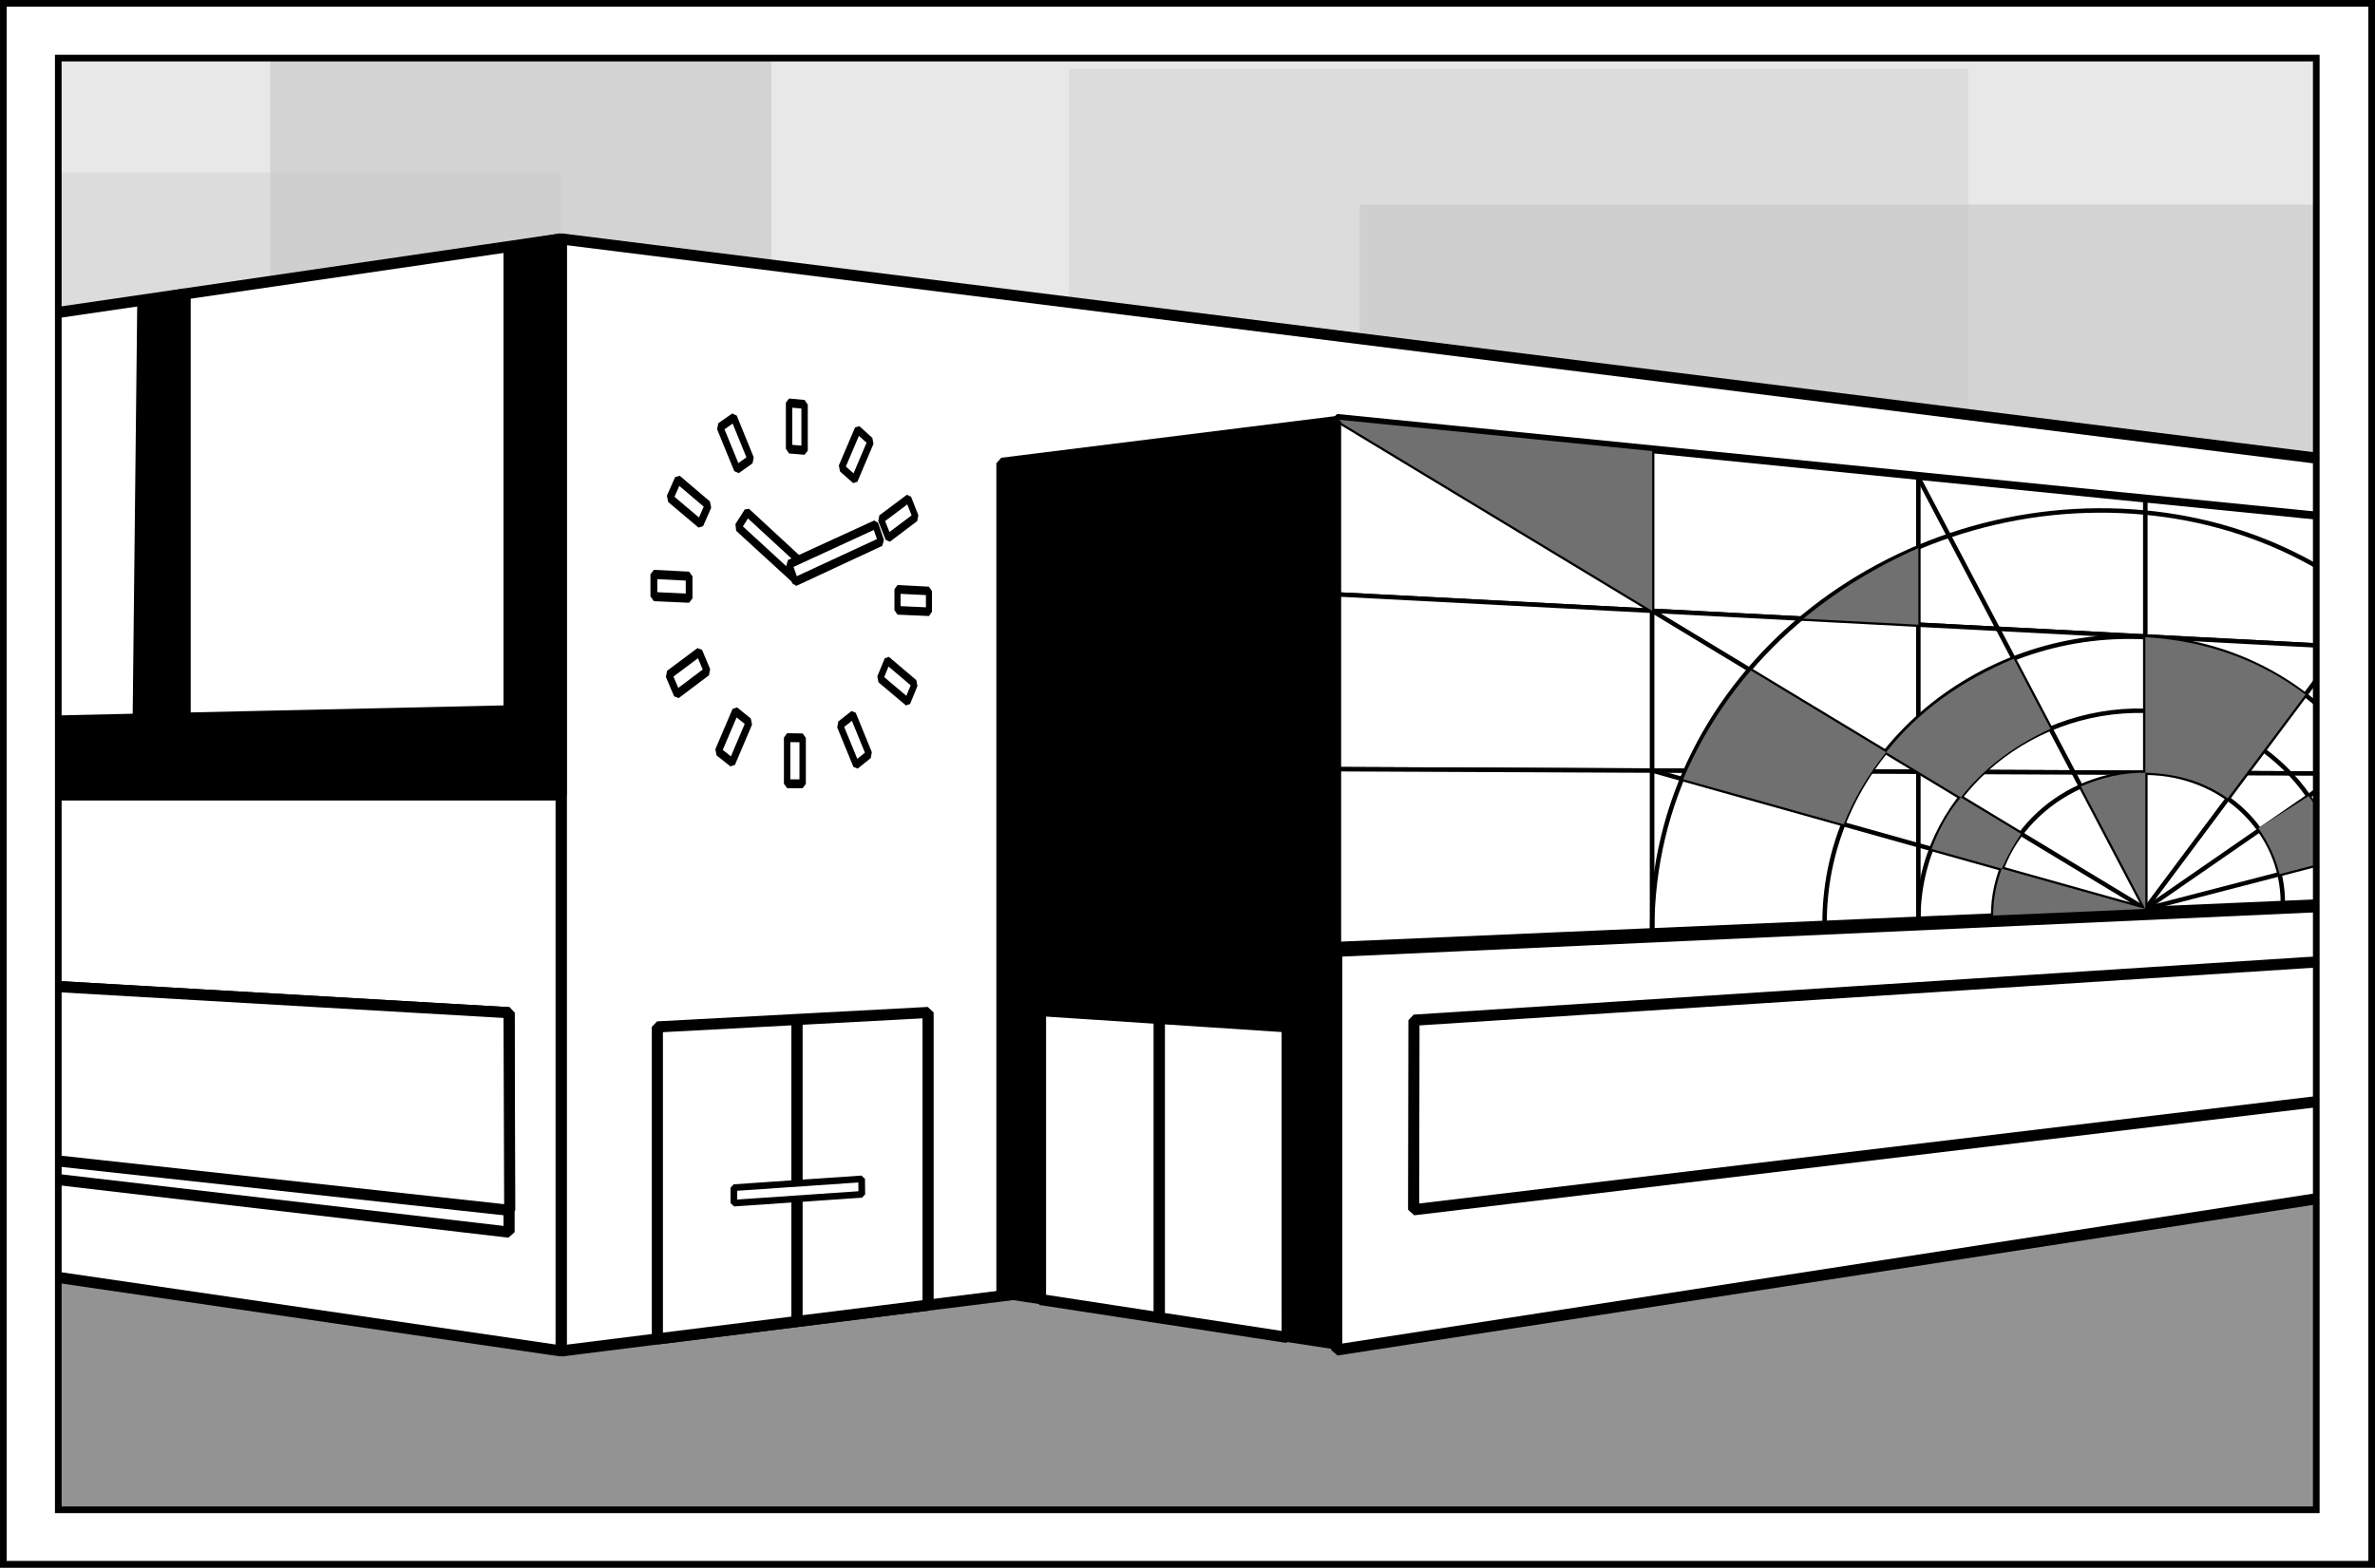 <?xml version="1.0" encoding="UTF-8"?>
<svg xmlns="http://www.w3.org/2000/svg" xmlns:xlink="http://www.w3.org/1999/xlink" viewBox="0 0 1067.541 704.829">
  <rect x="0" y="0" width="1067.541" height="704.829" fill="#333333" stroke="none"/>
  <defs>
    <clipPath id="c">
      <rect width="1067.541" height="704.829" fill="none" stroke-width="0"/>
    </clipPath>
  </defs>
  <g id="b" data-name="Layer 1">
    <g clip-path="url(#c)">
      <g>
        <g>
          <rect x="-270.799" y="362.12" width="1502.656" height="342.708" fill="#939393" stroke-width="0"/>
          <rect x="-270.799" width="1502.656" height="362.12" fill="#e8e8e8" stroke-width="0"/>
          <rect x="121.462" width="225.248" height="362.12" fill="#afafaf" opacity=".37" stroke-width="0"/>
          <rect x="611.181" y="91.984" width="456.36" height="270.207" fill="#afafaf" opacity=".37" stroke-width="0"/>
          <rect x="-59.626" y="77.537" width="311.848" height="328.598" fill="#c9c9c9" opacity=".37" stroke-width="0"/>
          <rect x="480.529" y="30.999" width="404.214" height="379.753" fill="#c9c9c9" opacity=".37" stroke-width="0"/>
        </g>
        <polygon points="252.222 107.414 1042.382 206.127 1043.38 244.283 532.873 199.286 532.873 572.353 252.222 607.414 252.222 107.414" fill="#fff" stroke="#000" stroke-linejoin="bevel" stroke-width="5"/>
        <g>
          <g>
            <polygon points="600.827 606.989 1198.864 514.637 1198.864 248.283 600.827 188.617 600.827 606.989" fill="#fff" stroke="#000" stroke-linejoin="bevel" stroke-width="5"/>
            <polygon points="600.581 190.819 600.581 427.722 1198.763 400.522 1198.763 249.708 600.581 190.819" fill="#fff" stroke="#000" stroke-linejoin="bevel" stroke-width="5"/>
            <polygon points="635.568 458.694 1178.014 423.679 1178.242 478.927 635.41 543.936 635.568 458.694" fill="#fff" stroke="#000" stroke-linejoin="bevel" stroke-width="5"/>
          </g>
          <g>
            <polygon points="600.334 188.582 742.633 202.798 742.633 274.633 600.334 267.213 600.334 188.582" fill="#fff" stroke="#000" stroke-miterlimit="10" stroke-width="2"/>
            <polygon points="742.633 202.798 862.29 214.753 862.29 280.872 742.633 274.633 742.633 202.798" fill="#fff" stroke="#000" stroke-miterlimit="10" stroke-width="2"/>
            <polygon points="862.29 214.753 964.312 224.945 964.312 286.192 862.29 280.872 862.29 214.753" fill="#fff" stroke="#000" stroke-miterlimit="10" stroke-width="2"/>
            <polygon points="964.312 224.945 1052.329 233.738 1052.329 290.782 964.312 286.192 964.312 224.945" fill="#fff" stroke="#000" stroke-miterlimit="10" stroke-width="2"/>
            <polygon points="1052.329 233.738 1129.041 241.402 1129.041 294.782 1052.329 290.782 1052.329 233.738" fill="#fff" stroke="#000" stroke-miterlimit="10" stroke-width="2"/>
            <polygon points="600.334 267.213 742.633 274.633 742.633 346.468 600.334 345.844 600.334 267.213" fill="#fff" stroke="#000" stroke-miterlimit="10" stroke-width="2"/>
            <polygon points="742.633 274.633 862.29 280.872 862.29 346.992 742.633 346.468 742.633 274.633" fill="#fff" stroke="#000" stroke-miterlimit="10" stroke-width="2"/>
            <polygon points="862.29 280.872 964.312 286.192 964.312 347.44 862.29 346.992 862.29 280.872" fill="#fff" stroke="#000" stroke-miterlimit="10" stroke-width="2"/>
            <polygon points="964.312 286.192 1052.329 290.782 1052.329 347.826 964.312 347.44 964.312 286.192" fill="#fff" stroke="#000" stroke-miterlimit="10" stroke-width="2"/>
            <polygon points="1052.329 290.782 1129.041 294.782 1129.041 348.162 1052.329 347.826 1052.329 290.782" fill="#fff" stroke="#000" stroke-miterlimit="10" stroke-width="2"/>
            <polygon points="600.334 345.844 742.633 346.468 742.633 418.302 600.334 424.474 600.334 345.844" fill="#fff" stroke="#000" stroke-miterlimit="10" stroke-width="2"/>
            <polygon points="742.633 346.468 862.29 346.992 862.29 413.112 742.633 418.302 742.633 346.468" fill="#fff" stroke="#000" stroke-miterlimit="10" stroke-width="2"/>
            <polygon points="862.29 346.992 964.312 347.44 964.312 408.687 862.29 413.112 862.29 346.992" fill="#fff" stroke="#000" stroke-miterlimit="10" stroke-width="2"/>
            <polygon points="964.312 347.44 1052.329 347.826 1052.329 404.869 964.312 408.687 964.312 347.44" fill="#fff" stroke="#000" stroke-miterlimit="10" stroke-width="2"/>
            <polygon points="1052.329 347.826 1129.041 348.162 1129.041 401.542 1052.329 404.869 1052.329 347.826" fill="#fff" stroke="#000" stroke-miterlimit="10" stroke-width="2"/>
            <path d="M895.905,411.654c0-35.624,31.508-64.366,68.407-64.204,34.891.153,61.813,26.366,61.813,58.556" fill="none" stroke="#000" stroke-miterlimit="10" stroke-width="2"/>
            <path d="M862.29,413.112c0-53.13,47.615-94.957,102.022-93.536,50.152,1.31,88.017,39.456,88.017,85.293" fill="none" stroke="#000" stroke-miterlimit="10" stroke-width="2"/>
            <path d="M820.133,414.941c0-75.084,68.367-132.402,144.179-128.465,67.796,3.52,117.711,55.806,117.711,117.106" fill="none" stroke="#000" stroke-miterlimit="10" stroke-width="2"/>
            <path d="M742.633,418.302c0-115.444,108.044-198.7,221.679-187.837,96.528,9.228,164.728,85.291,164.728,171.076" fill="none" stroke="#000" stroke-miterlimit="10" stroke-width="2"/>
            <path d="M964.312,408.687l232.18-60.229-232.18,60.229Z" fill="none" stroke="#000" stroke-miterlimit="10" stroke-width="2"/>
            <polyline points="742.633 346.468 964.312 408.687 1129.041 294.782 964.312 408.687 600.334 188.582" fill="none" stroke="#000" stroke-miterlimit="10" stroke-width="2"/>
            <polyline points="1017.598 337.306 964.312 408.687 862.29 214.753" fill="none" stroke="#000" stroke-miterlimit="10" stroke-width="2"/>
            <line x1="1091.958" y1="237.698" x2="1017.598" y2="337.306" fill="none" stroke="#000" stroke-miterlimit="10" stroke-width="2"/>
            <path d="M899.79,390.577c-2.44,6.409-3.854,13.38-3.885,21.077l68.407-2.967-64.522-18.11Z" fill="#707070" stroke-width="0"/>
            <path d="M881.388,358.541c-5.537,6.258-9.807,14.138-13.167,23.176l31.57,8.861c2.694-5.901,5.566-11.181,8.669-15.666l-27.072-16.371Z" fill="#707070" stroke-width="0"/>
            <path d="M935.326,353.587l28.986,55.1v-61.247c-9.731-.102-19.39,1.977-28.986,6.148Z" fill="#707070" stroke-width="0"/>
            <path d="M847.791,338.224l33.596,20.317c10.061-12.825,23.513-23.151,40.307-30.865l-16.562-31.483c-23.577,9.839-42.995,23.717-57.342,42.031Z" fill="#707070" stroke-width="0"/>
            <path d="M964.312,286.475v60.964c13.772.359,26.214,3.842,37.023,11.497l34.945-46.655c-20.811-15.701-44.771-24.177-71.968-25.806Z" fill="#707070" stroke-width="0"/>
            <path d="M786.998,301.461c-12.495,14.546-22.721,30.84-30.443,48.914l72.195,20.263c4.312-10.981,10.589-21.804,19.042-32.414l-60.793-36.763Z" fill="#707070" stroke-width="0"/>
            <path d="M1015.077,372.309c4.714,6.81,7.867,13.713,9.572,20.726l25.623-6.649c-2.261-10.468-6.357-19.985-12.531-28.472l-22.663,14.395Z" fill="#707070" stroke-width="0"/>
            <path d="M1103.215,312.64l-40.296,27.863,4.623,7.519,52.728.1c-3.84-11.087-9.673-22.952-17.054-35.483Z" fill="#707070" stroke-width="0"/>
            <polygon points="1052.329 233.738 1052.329 290.782 1091.958 237.698 1052.329 233.738" fill="#707070" stroke-width="0"/>
            <polygon points="600.334 188.582 742.633 274.633 742.633 202.798 600.334 188.582" fill="#707070" stroke-width="0"/>
            <path d="M810.569,278.175c15.414-12.635,32.517-23.353,51.721-31.722v34.419s-51.721-2.697-51.721-2.697Z" fill="#707070" stroke-width="0"/>
          </g>
        </g>
        <polygon points="450.35 208.293 600.334 189.596 600.334 604.219 450.35 581.244 450.35 208.293" fill="#000" stroke="#000" stroke-linejoin="bevel" stroke-width="5"/>
        <polygon points="467.699 454.408 467.7 584.306 521.125 592.505 521.125 457.913 467.699 454.408" fill="#fff" stroke="#000" stroke-linejoin="bevel" stroke-width="5"/>
        <polygon points="521.125 457.913 521.125 592.505 578.557 601.318 578.556 461.681 521.125 457.913" fill="#fff" stroke="#000" stroke-linejoin="bevel" stroke-width="5"/>
        <polygon points="358.274 458.374 358.273 594.166 295.48 602.01 295.481 461.72 358.274 458.374" fill="#fff" stroke="#000" stroke-linejoin="bevel" stroke-width="5"/>
        <polygon points="417.164 455.237 417.164 586.809 358.273 594.166 358.273 458.374 417.164 455.237" fill="#fff" stroke="#000" stroke-linejoin="bevel" stroke-width="5"/>
        <g>
          <g>
            <g>
              <polygon points="337.525 206.52 331.335 210.927 323.62 192.098 329.86 187.735 337.525 206.52" fill="#fff" stroke-width="0"/>
              <path d="M332.075,212.734l-2.024-.893-7.725-18.838.547-2.727,6.244-4.359,2.025.921,7.655,18.777-.538,2.709-6.185,4.411ZM325.657,193.015l6.22,15.193,3.636-2.584-6.196-15.172-3.659,2.564Z" fill="#000" stroke-width="0"/>
            </g>
            <g>
              <polygon points="318.369 227.187 314.728 235.492 301.093 223.98 304.785 215.639 318.369 227.187" fill="#fff" stroke-width="0"/>
              <path d="M313.975,237.211l-13.646-11.504-.56-2.845,3.697-8.345,2.08-.597,13.573,11.556.549,2.816-3.636,8.301-2.057.618ZM303.178,223.372l10.999,9.299,2.14-4.876-10.974-9.317-2.164,4.893Z" fill="#000" stroke-width="0"/>
            </g>
            <g>
              <polygon points="309.752 259.073 309.752 268.971 293.909 268.25 293.909 258.271 309.752 259.073" fill="#fff" stroke-width="0"/>
              <path d="M309.752,271.015l-15.843-.704-1.54-2.131v-9.986s1.54-1.983,1.54-1.983l15.843.818,1.513,2.121v9.89l-1.513,1.975ZM295.447,266.261l12.79.595v-5.814l-12.79-.634v5.852Z" fill="#000" stroke-width="0"/>
            </g>
            <g>
              <polygon points="314.271 293.18 317.913 301.837 304.323 312.083 300.629 303.385 314.271 293.18" fill="#fff" stroke-width="0"/>
              <path d="M305.084,313.875l-2.081-.797-3.699-8.702.56-2.791,13.652-10.196,2.058.816,3.637,8.652-.549,2.764-13.58,10.255ZM302.715,304.194l2.165,5.102,10.98-8.265-2.141-5.083-11.004,8.245Z" fill="#000" stroke-width="0"/>
            </g>
            <g>
              <polygon points="330.557 319.789 336.752 324.79 329.08 342.849 322.836 337.886 330.557 319.789" fill="#fff" stroke-width="0"/>
              <path d="M328.338,344.597l-6.249-4.959-.547-2.781,7.731-18.105,2.025-.699,6.19,5.005.538,2.762-7.661,18.051-2.027.727ZM324.874,337.164l3.662,2.915,6.201-14.585-3.639-2.933-6.225,14.603Z" fill="#000" stroke-width="0"/>
            </g>
            <g>
              <polygon points="353.81 331.663 360.788 331.757 360.788 352.414 353.81 352.396 353.81 331.663" fill="#fff" stroke-width="0"/>
              <path d="M360.788,354.405l-6.978-.011-1.448-2.002v-20.749l1.448-1.978,6.978.102,1.435,2.01v20.641l-1.435,1.987ZM355.255,350.403l4.096.015v-16.688s-4.096-.051-4.096-.051v16.725Z" fill="#000" stroke-width="0"/>
            </g>
            <g>
              <polygon points="377.537 326.083 383.434 321.42 390.679 339.167 384.828 343.867 377.537 326.083" fill="#fff" stroke-width="0"/>
              <path d="M385.528,345.574l-1.912-.732-7.3-17.792.517-2.688,5.901-4.66,1.914.758,7.235,17.739-.509,2.67-5.846,4.704ZM379.462,326.837l5.878,14.35,3.436-2.757-5.856-14.333-3.458,2.739Z" fill="#000" stroke-width="0"/>
            </g>
            <g>
              <polygon points="395.545 305.093 398.889 297.008 411.197 307.462 407.897 315.512 395.545 305.093" fill="#fff" stroke-width="0"/>
              <path d="M407.215,317.178l-12.361-10.412-.507-2.685,3.348-8.088,1.884-.651,12.299,10.461.497,2.659-3.295,8.046-1.864.669ZM397.434,304.431l9.964,8.417,1.939-4.726-9.943-8.434-1.96,4.743Z" fill="#000" stroke-width="0"/>
            </g>
            <g>
              <polygon points="403.42 274.414 403.42 264.992 417.548 265.698 417.548 275.048 403.42 274.414" fill="#fff" stroke-width="0"/>
              <path d="M417.548,276.978l-14.128-.619-1.373-2.007v-9.428l1.373-1.877,14.128.721,1.35,1.998v9.342l-1.35,1.87ZM404.791,272.531l11.405.524v-5.491l-11.405-.558v5.525Z" fill="#000" stroke-width="0"/>
            </g>
            <g>
              <polygon points="399.307 241.836 395.965 233.436 408.312 224.191 411.609 232.552 399.307 241.836" fill="#fff" stroke-width="0"/>
              <path d="M399.996,243.567l-1.883-.83-3.346-8.403.507-2.636,12.356-9.237,1.864.846,3.294,8.357-.497,2.611-12.293,9.292ZM397.852,234.276l1.959,4.928,9.939-7.488-1.938-4.909-9.96,7.47Z" fill="#000" stroke-width="0"/>
            </g>
            <g>
              <polygon points="384.17 215.55 378.278 210.328 385.563 193.244 391.409 198.499 384.17 215.55" fill="#fff" stroke-width="0"/>
              <path d="M383.469,217.2l-5.896-5.218-.516-2.736,7.294-17.091,1.911-.55,5.842,5.258.508,2.717-7.23,17.044-1.913.576ZM380.202,209.759l3.455,3.066,5.852-13.77-3.434-3.082-5.873,13.786Z" fill="#000" stroke-width="0"/>
            </g>
            <g>
              <polygon points="361.659 202.47 354.687 201.899 354.687 181.175 361.659 181.822 361.659 202.47" fill="#fff" stroke-width="0"/>
              <path d="M361.659,204.46l-6.972-.564-1.446-2.115v-20.739s1.446-1.863,1.446-1.863l6.972.654,1.433,2.123v20.632l-1.433,1.872ZM356.131,200.022l4.092.339v-16.681l-4.092-.376v16.717Z" fill="#000" stroke-width="0"/>
            </g>
          </g>
          <g>
            <polygon points="361.659 254.203 357.581 260.757 331.699 237.018 335.889 230.426 361.659 254.203" fill="#fff" stroke-width="0"/>
            <path d="M356.817,262.409l-25.903-23.726-.352-3.032,4.194-6.592,1.914-.289,25.749,23.789.34,2.978-4.073,6.553-1.87.319ZM333.921,236.674l23.359,21.454,2.221-3.566-23.304-21.473-2.276,3.584Z" fill="#000" stroke-width="0"/>
          </g>
          <g>
            <polygon points="393.444 235.876 396.091 243.575 357.445 261.522 354.687 253.689 393.444 235.876" fill="#fff" stroke-width="0"/>
            <path d="M357.948,263.416l-1.794-1.072-2.762-7.838.791-2.717,38.778-17.778,1.725,1.077,2.643,7.694-.756,2.652-38.625,17.982ZM356.692,254.896l1.467,4.169,36.009-16.683-1.411-4.101-36.064,16.616Z" fill="#000" stroke-width="0"/>
          </g>
        </g>
        <polygon points="329.872 533.99 329.872 540.94 387.377 537.004 387.295 530.059 329.872 533.99" fill="#fff" stroke="#000" stroke-linejoin="bevel" stroke-width="3"/>
        <polygon points="252.222 607.414 -190.906 542.604 -190.906 172.225 252.222 107.414 252.222 607.414" fill="#fff" stroke="#000" stroke-linejoin="bevel" stroke-width="5"/>
        <polygon points="228.824 455.336 -177.754 431.721 -177.756 506.594 228.823 554.003 228.824 455.336" fill="#fff" stroke="#000" stroke-linejoin="bevel" stroke-width="5"/>
        <polyline points="-190.906 172.225 -177.756 171.179 -177.756 328.727 -78.893 326.51 -78.893 156.964 -63.299 154.204 -63.299 326.16 62.121 323.348 64.198 135.598 83.221 132.168 83.221 322.874 228.824 319.609 228.824 111.323 252.222 107.414 252.222 357.414 -190.906 357.414 -190.906 202.834" fill="#000" stroke="#000" stroke-linejoin="bevel" stroke-width="5"/>
        <polygon points="228.824 455.336 -173.476 432.063 -173.723 500.122 229.12 544.205 228.824 455.336" fill="#fff" stroke="#000" stroke-linejoin="bevel" stroke-width="5"/>
      </g>
    </g>
  </g>
  <g id="d" data-name="Layer 3">
    <g>
      <path d="M1.5,703.329V1.5h1064.541v701.829H1.5ZM26.198,678.833h1014.944V26.118H26.198v652.716Z" fill="#fff" stroke-width="0"/>
      <path d="M1064.541,3v698.829H3V3h1061.541M24.698,680.333h1017.943V24.618H24.698v655.716M1067.541,0H0v704.829h1067.541V0h0ZM27.698,677.333V27.618h1011.943v649.716H27.698Z" fill="#000" stroke-width="0"/>
    </g>
  </g>
</svg>